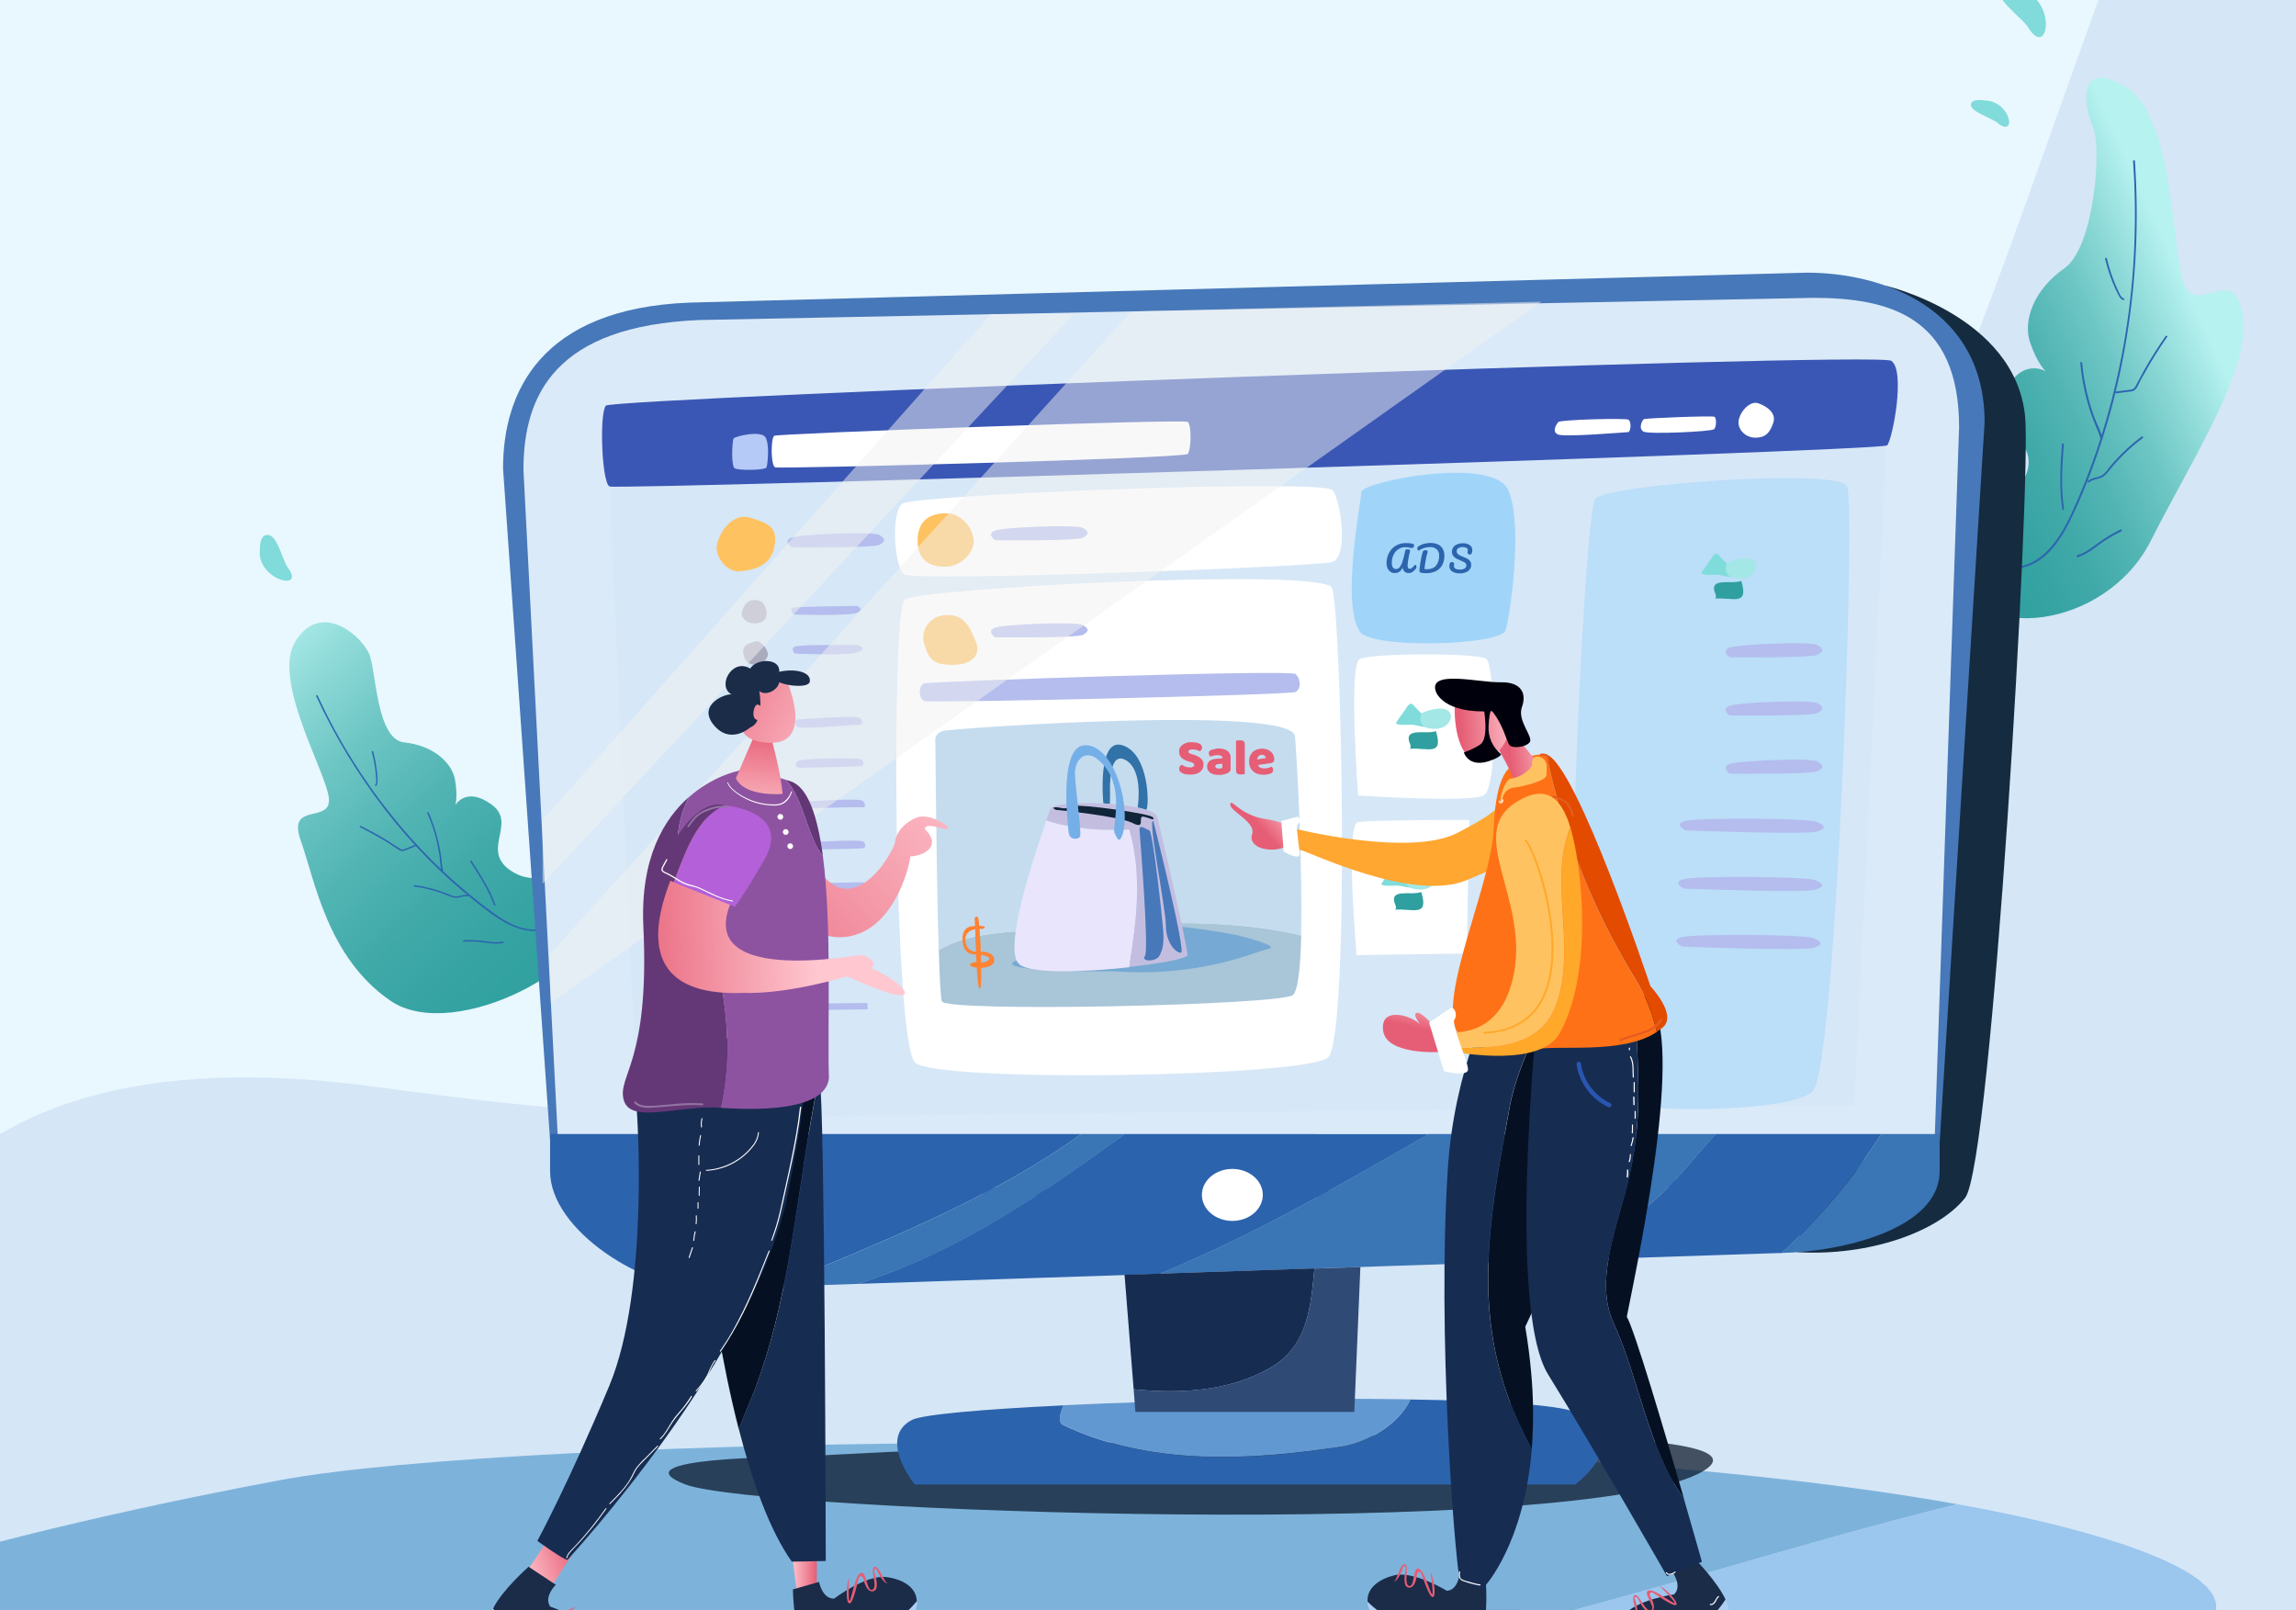<?xml version="1.0" encoding="utf-8"?>
<!-- Generator: Adobe Illustrator 21.1.0, SVG Export Plug-In . SVG Version: 6.00 Build 0)  -->
<svg version="1.1" id="Слой_1" xmlns="http://www.w3.org/2000/svg" xmlns:xlink="http://www.w3.org/1999/xlink" x="0px" y="0px"
	 viewBox="0 0 1440 1010" style="enable-background:new 0 0 1440 1010;" xml:space="preserve">
<style type="text/css">
	.st0{fill:#E9F7FF;}
	.st1{fill:#D5E6F6;}
	.st2{fill:#7DB3DB;}
	.st3{fill:#9BC6EE;}
	.st4{fill:url(#SVGID_1_);}
	.st5{clip-path:url(#SVGID_3_);}
	.st6{fill:#2D65AF;}
	.st7{fill:#80DBDA;}
	.st8{fill:url(#SVGID_4_);}
	.st9{clip-path:url(#SVGID_6_);}
	.st10{fill:#152B3F;}
	.st11{opacity:0.7;fill:#051123;enable-background:new    ;}
	.st12{fill:#4778B9;}
	.st13{fill:#DBEAF8;}
	.st14{fill:#D6E7F7;}
	.st15{fill:#3B57B5;}
	.st16{fill:#FFC261;}
	.st17{fill:#AAACBE;}
	.st18{fill:#B4BDED;}
	.st19{fill:#FFFFFF;}
	.st20{fill:#B5CAF6;}
	.st21{fill:#BBDEF9;}
	.st22{fill:#A0D5F9;}
	.st23{fill:#2C64AD;}
	.st24{fill:#80DCDB;}
	.st25{fill:#A3E7E6;}
	.st26{fill:#2FA09F;}
	.st27{fill:#2C63AD;}
	.st28{fill:#3A75B5;}
	.st29{fill:#6298D1;}
	.st30{fill:#172C51;}
	.st31{fill:#2F4B75;}
	.st32{fill:#C5DCEF;}
	.st33{fill:#A9C5D8;}
	.st34{fill:#E65E75;}
	.st35{opacity:0.5;fill:#F2F2F2;enable-background:new    ;}
	.st36{fill:#76A9D3;}
	.st37{fill:#3172A8;}
	.st38{fill:#E9E5FC;}
	.st39{fill:#C3BEE0;}
	.st40{fill:#102538;}
	.st41{fill:#75AFE8;}
	.st42{fill:#FF8333;}
	.st43{fill:url(#SVGID_7_);}
	.st44{opacity:0.9;}
	.st45{fill:#3D5F93;}
	.st46{fill:#1B2C49;}
	.st47{fill:#AECFF1;}
	.st48{fill:#051123;}
	.st49{opacity:0.15;}
	.st50{fill:#FFA730;}
	.st51{fill:#FF7116;}
	.st52{fill:#E24B00;}
	.st53{fill:url(#SVGID_8_);}
	.st54{fill:url(#SVGID_9_);}
	.st55{fill:#00000C;}
	.st56{fill:url(#SVGID_10_);}
	.st57{fill:#FFA829;}
	.st58{fill:url(#SVGID_11_);}
	.st59{fill:#FCFCFC;}
	.st60{fill:#E55C20;}
	.st61{fill:#2956B2;}
	.st62{fill:url(#SVGID_12_);}
	.st63{fill:url(#SVGID_13_);}
	.st64{fill:#633675;}
	.st65{fill:#8D53A1;}
	.st66{fill:#643877;}
	.st67{fill:url(#SVGID_14_);}
	.st68{fill:url(#SVGID_15_);}
	.st69{fill:#9374A3;}
	.st70{fill:url(#SVGID_16_);}
	.st71{fill:#B460D8;}
</style>
<g id="Layer_1">
	<rect x="-876.6" y="-335.9" class="st0" width="2340" height="1560"/>
	<path class="st1" d="M-46,1224.2c0,0-251.6-615.9,282.7-542.4s543.1-62.9,578-159.2s103-154.8,258.4-98.4s263.6-694.2,390.3-649
		v1449L-46,1224.2z"/>
	<path class="st2" d="M32.6,1056.2c220.3,6.7,440.7,5.4,661,1.3c36.3,0,69.9-8.1,106.1-16.1c8.1-1.3,17.5,1.3,25.5-1.3
		c33.6-9.4,65.8-6.7,100.8-14.8c104.3-24.8,200.6-57,301.7-81.9C920.1,888.2,321,901.2,176.1,928.2c-62.6,11.6-184.6,37-265.5,65
		c0.3,2.3,1.1,4.6,2.4,6.6C-61.5,1040.1-11.8,1054.9,32.6,1056.2z"/>
	<path class="st3" d="M1327.4,967.2c-27.8-9-61.5-17-99.6-23.8c-101.2,24.9-197.4,57-301.8,81.9c-34.9,8.1-67.2,5.4-100.8,14.8
		c-8.1,2.7-17.5,0-25.5,1.3c-36.3,8.1-69.9,16.1-106.1,16.1c-220.3,4-440.7,5.4-661-1.3c-44.3-1.3-94-16.1-119.6-56.4
		c-1.3-2-2.1-4.3-2.4-6.6c-129.5,44.8-154.2,96.3,336.6,109C1042.2,1122.8,1579,1049.2,1327.4,967.2z"/>
	
		<linearGradient id="SVGID_1_" gradientUnits="userSpaceOnUse" x1="2093.829" y1="-799.288" x2="1804.959" y2="-827.738" gradientTransform="matrix(0.86 -0.5 0.5 0.86 51.71 1883.59)">
		<stop  offset="0" style="stop-color:#B6F2F0"/>
		<stop  offset="4.000000e-02" style="stop-color:#B6F2F0"/>
		<stop  offset="0.3" style="stop-color:#B6F2F0"/>
		<stop  offset="0.41" style="stop-color:#90DBD9"/>
		<stop  offset="0.52" style="stop-color:#6DC6C4"/>
		<stop  offset="0.64" style="stop-color:#52B5B4"/>
		<stop  offset="0.76" style="stop-color:#3FA9A8"/>
		<stop  offset="0.88" style="stop-color:#33A2A1"/>
		<stop  offset="1" style="stop-color:#2FA09F"/>
	</linearGradient>
	<path class="st4" d="M1406.5,197.6c-5.4-33.7-28.8,1.4-36.8-19.7s-5.7-105.3-36.9-123.6s-25.3,13.6-20,25.7s1,75-18.1,88.3
		s-26.2,32.9-21.4,46.7s9.8,17.9,9.8,17.9s-15.5-9.6-26.3,14.2s27.8,27.6,11.4,55.8s-54.1,9.2-42.2,55.4s94.6,36.6,122.8-18.9
		S1411.9,231.2,1406.5,197.6z"/>
	<g>
		<defs>
			<path id="SVGID_2_" d="M1406.5,197.6c-5.4-33.7-28.8,1.4-36.8-19.7s-5.7-105.3-36.9-123.6s-25.3,13.6-20,25.7s1,75-18.1,88.3
				s-26.2,32.9-21.4,46.7s9.8,17.9,9.8,17.9s-15.5-9.6-26.3,14.2s27.8,27.6,11.4,55.8s-54.1,9.2-42.2,55.4s94.6,36.6,122.8-18.9
				S1411.9,231.2,1406.5,197.6z"/>
		</defs>
		<clipPath id="SVGID_3_">
			<use xlink:href="#SVGID_2_"  style="overflow:visible;"/>
		</clipPath>
		<g class="st5">
			<path class="st6" d="M1267.2,356.3c17-3.1,26.8-20.1,33.4-34.5c7.5-16.2,13.8-33,19.1-50.1c5.4-17.4,9.7-35.1,12.9-53
				c6.6-36.5,8.8-73.6,6.8-110.6c-0.1-2.4-0.3-4.7-0.4-7.1c0-0.7-1.2-0.8-1.2,0c1.3,18.4,1.5,36.8,0.7,55.2
				c-0.8,18.3-2.7,36.6-5.7,54.7c-2.9,17.8-6.9,35.3-11.9,52.6c-4.9,17-10.9,33.7-17.9,50c-3.5,8.1-7.2,16.3-12.2,23.7
				c-4.7,6.9-10.7,13.2-18.5,16.4c-1.8,0.7-3.6,1.2-5.5,1.6C1266.1,355.4,1266.4,356.5,1267.2,356.3L1267.2,356.3z"/>
			<path class="st6" d="M1358.2,210.8c-4.7,6.8-9.1,13.7-13.2,20.9c-2,3.5-3.7,7.1-5.7,10.6c-0.5,1-1.4,1.8-2.5,2
				c-1,0.2-2,0.3-3,0.4l-6.6,0.8c-0.7,0.1-0.7,1.3,0,1.2l6.8-0.9c1.7-0.2,3.7-0.1,5.1-1.4s2-3.1,2.8-4.7c1-2,2.1-3.9,3.2-5.8
				c4.3-7.7,9-15.3,14.1-22.6C1359.7,210.8,1358.7,210.2,1358.2,210.8L1358.2,210.8z"/>
			<path class="st6" d="M1318.3,274c-0.7-3.8-2.8-7.3-4.2-10.9c-1.5-3.7-2.7-7.6-3.8-11.4c-2.2-7.9-3.7-15.9-4.4-24.1
				c-0.1-0.7-1.2-0.8-1.2,0c0.7,8.1,2.2,16.1,4.3,24c1.1,3.9,2.3,7.7,3.8,11.5c0.7,1.8,1.4,3.5,2.1,5.3c1,1.9,1.7,3.9,2.2,6
				C1317.3,275,1318.4,274.7,1318.3,274L1318.3,274z"/>
			<path class="st6" d="M1343.3,273.7c-6.2,4.6-11.9,9.8-17.1,15.6c-1.3,1.5-2.6,2.9-3.8,4.5c-1.1,1.6-2.4,3-4,4.2
				c-2.8,1.8-6.4,1.4-9,3.7c-0.6,0.5,0.3,1.3,0.8,0.8c2.6-2.2,6.3-1.8,9.1-3.7c1.4-1.1,2.6-2.4,3.6-3.8c1.2-1.5,2.5-3,3.8-4.5
				c5.2-5.8,10.9-11.1,17.1-15.7C1344.5,274.3,1343.9,273.3,1343.3,273.7L1343.3,273.7z"/>
			<path class="st6" d="M1294.5,319.1c-2-13.4-1.1-27-0.1-40.5c0.1-0.7-1.1-0.7-1.2,0c-1,13.6-1.8,27.3,0.2,40.8
				C1293.4,320.2,1294.6,319.9,1294.5,319.1z"/>
			<path class="st6" d="M1329.9,332.1c-4.9,2.4-9.6,5.2-13.9,8.4c-4.1,3-8.3,6.3-13.3,7.8c-0.3,0.1-0.4,0.5-0.3,0.8
				c0.1,0.2,0.4,0.4,0.6,0.4c5-1.5,9.1-4.6,13.2-7.7c4.5-3.3,9.3-6.2,14.3-8.6C1331.2,332.8,1330.6,331.8,1329.9,332.1z"/>
			<path class="st6" d="M1331.9,187.1c-1.9-0.6-2.8-3.5-3.6-5.1c-1-2.2-2-4.4-2.8-6.6c-1.7-4.3-3-8.8-4.1-13.3
				c-0.2-0.7-1.3-0.4-1.1,0.3c1.2,5.1,2.8,10.1,4.8,15c0.9,2.2,1.9,4.4,3,6.6c0.8,1.6,1.7,3.6,3.6,4.2c0.3,0.1,0.6-0.2,0.7-0.5
				C1332.3,187.5,1332.2,187.3,1331.9,187.1L1331.9,187.1z"/>
		</g>
	</g>
	<path class="st7" d="M1272.1,17.3c-3.3-5.7-20.6-17.4-17.9-23.8c2-4.9,9.4-2.1,13.5-0.2C1290.7,1.4,1284.4,37.3,1272.1,17.3z"/>
	<path class="st7" d="M1252.7,77c-3.3-2.9-17.1-7-16.6-11.4c0.3-3.4,5.8-3,8.8-2.6C1261.7,63.7,1264.9,87,1252.7,77z"/>
	
		<linearGradient id="SVGID_4_" gradientUnits="userSpaceOnUse" x1="127.373" y1="10.364" x2="369.443" y2="280.104" gradientTransform="matrix(1 -3.000000e-02 3.000000e-02 1 -22.95 372.57)">
		<stop  offset="0" style="stop-color:#B6F2F0"/>
		<stop  offset="2.000000e-02" style="stop-color:#B6F2F0"/>
		<stop  offset="0.13" style="stop-color:#B6F2F0"/>
		<stop  offset="0.26" style="stop-color:#90DBD9"/>
		<stop  offset="0.4" style="stop-color:#6DC6C4"/>
		<stop  offset="0.55" style="stop-color:#52B5B4"/>
		<stop  offset="0.7" style="stop-color:#3FA9A8"/>
		<stop  offset="0.85" style="stop-color:#33A2A1"/>
		<stop  offset="1" style="stop-color:#2FA09F"/>
	</linearGradient>
	<path class="st8" d="M188.6,527.1c-8.9-24.9,20-9.8,17.6-27.1s-35.5-73.5-21.1-97.5s38.4-7.6,46.1,6.8c4.8,9,4.3,54.4,22.3,56.3
		s30,12.5,31.9,23.6s0.1,15.8,0.1,15.8s6.9-12.3,23.1-0.2s-8.5,29.1,13.1,42.1s40.1-14,49.3,21.8s-86.2,86.2-126,59
		S197.5,552,188.6,527.1z"/>
	<g>
		<defs>
			<path id="SVGID_5_" d="M188.6,527.1c-8.9-24.9,20-9.8,17.6-27.1s-35.5-73.5-21.1-97.5s49.8-5,53.9,4.4
				c5.2,11.9-3.5,56.8,14.5,58.6s30,12.5,31.9,23.6s0.1,15.8,0.1,15.8s6.9-12.3,23.1-0.2c16.2,12.1-8.5,29.1,13.1,42.1
				s40.1-14,49.3,21.8s-86.2,86.2-126,59S197.5,552,188.6,527.1z"/>
		</defs>
		<clipPath id="SVGID_6_">
			<use xlink:href="#SVGID_5_"  style="overflow:visible;"/>
		</clipPath>
		<g class="st9">
			<path class="st6" d="M342.1,581.8c-14.9,4.9-29.5-6.6-40.5-15.1c-10.4-8.1-20.4-16.9-29.8-26.2c-19.3-19.2-36.3-40.6-50.7-63.7
				c-8.2-13.1-15.5-26.7-22-40.7c-0.2-0.5-1-0.1-0.8,0.5c11.7,25.3,26.2,49.2,43.3,71.3c16.7,21.6,35.9,41.1,57.3,58.1
				c6.4,5,12.8,10.1,20.1,13.7c7.1,3.5,15.4,5.6,23.2,3.1c0.2-0.1,0.3-0.4,0.2-0.6C342.5,581.9,342.3,581.8,342.1,581.8L342.1,581.8
				z"/>
			<path class="st6" d="M225.8,518.8c6.1,3,12,6.3,17.8,9.9c1.4,0.9,2.8,1.8,4.2,2.7c1.1,0.9,2.4,1.7,3.7,2.2
				c1.4,0.4,2.7-0.3,3.9-0.8l5.1-2c0.5-0.2,0.3-1.1-0.2-0.9l-4.6,1.8c-0.7,0.3-1.5,0.6-2.2,0.9c-0.9,0.3-1.9,0.2-2.7-0.4
				c-2.7-1.6-5.3-3.5-8-5.1c-5.4-3.3-10.9-6.3-16.6-9.1C225.7,517.8,225.2,518.6,225.8,518.8L225.8,518.8z"/>
			<path class="st6" d="M277.9,545.8c-0.9-2.9-0.8-6.1-1.3-9.1s-1-6.3-1.8-9.4c-1.5-6.1-3.5-12.1-6-17.8c-0.2-0.5-1-0.1-0.8,0.5
				c2.6,5.8,4.6,11.8,6,18c0.7,3,1.2,6,1.7,9.1c0.4,3,0.3,6.1,1.2,9c0.1,0.2,0.4,0.3,0.6,0.2C277.8,546.2,277.9,546,277.9,545.8
				L277.9,545.8z"/>
			<path class="st6" d="M259.8,556c5.9,0.8,11.7,2.2,17.4,4.2c2.6,0.9,5.2,2.4,7.9,2.8s5.3-1.3,8-0.8c0.6,0.1,0.8-0.8,0.2-0.9
				c-2.6-0.5-4.9,1-7.5,0.9c-1.5-0.2-2.9-0.6-4.2-1.3c-1.4-0.6-2.8-1.1-4.3-1.6c-5.6-2-11.5-3.4-17.4-4.2
				C259.4,555.1,259.2,555.9,259.8,556L259.8,556z"/>
			<path class="st6" d="M310.8,567.5c-3.7-9.9-9.4-18.9-15.1-27.7c-0.3-0.5-1.1,0-0.8,0.5c5.7,8.8,11.4,17.7,15,27.5
				C310.1,568.2,311,568,310.8,567.5L310.8,567.5z"/>
			<path class="st6" d="M290.8,590.6c4.2-0.2,8.5-0.1,12.7,0.5c4,0.5,8,1.2,12,0.3c0.6-0.1,0.3-1-0.2-0.9c-4.1,0.9-8.2,0.1-12.3-0.4
				c-4-0.5-8.1-0.7-12.2-0.4C290.2,589.8,290.2,590.7,290.8,590.6L290.8,590.6z"/>
			<path class="st6" d="M235.9,492.9c1-1,0.9-2.4,0.9-3.7c-0.1-2.1-0.2-4.1-0.5-6.2c-0.5-4-1.2-7.9-2.3-11.8
				c-0.1-0.2-0.4-0.3-0.6-0.2c-0.2,0.1-0.3,0.3-0.3,0.5c1,3.5,1.7,7,2.2,10.6c0.2,1.8,0.4,3.5,0.5,5.3c0.1,1.4,0.6,3.8-0.5,4.9
				C234.9,492.6,235.5,493.2,235.9,492.9z"/>
		</g>
	</g>
	<path class="st7" d="M180.6,356.1c-3.4-4.3-6.4-20.3-12.5-20.6c-4.7-0.3-5.1,5.8-5.1,9.3C160.9,363.6,192,371.4,180.6,356.1z"/>
	<path class="st10" d="M1183,179.3c0,0,80.9,18.9,87.1,81.9c4,40.4-20.9,468.8-37.6,490s-60,36.8-105.3,34.1
		C1134.9,742.4,1183,179.3,1183,179.3z"/>
	<path class="st11" d="M497.5,913.7c0,0-112.1,0.2-67.6,17.3s566.6,35.9,638.8-8.7S497.5,913.7,497.5,913.7z"/>
	<path class="st12" d="M1133.2,171L432,189.8c-92.7,3.8-116.5,55.9-116.5,104L345,715.2c0,48,871.6,48,871.6,0l28.1-450.3
		C1244.7,193.5,1181.3,171,1133.2,171z"/>
	<path class="st13" d="M1137.1,186.8l-698.2,13.9c-90.7,3.7-110.6,47-110.6,94l21.5,417.6c0,47,863.7,46,863.7-1.1l15.2-443.3
		C1228.7,198,1184.2,186.8,1137.1,186.8z"/>
	<g id="Artwork_35">
		<polygon class="st14" points="1163,693.2 399.8,701.2 382.3,305.1 1183,279.4 		"/>
		<path class="st15" d="M1186.2,226.3c-9-6.2-802,23.3-806.2,28.1s-2.6,48.5,2.3,50.7s797.9-21.9,801.3-25.8
			S1195.2,232.5,1186.2,226.3z"/>
		<path class="st16" d="M485.6,343.3c-2.4,12.1-13.8,14.3-21.6,15s-14.4-7.9-14.5-14.6s8.6-22.9,21.2-19
			C483,328.5,488,331.1,485.6,343.3z"/>
		<path class="st17" d="M480.7,383.4c0.9,5.4-3.2,7.5-7.5,7.6s-8.8-3.4-7.9-7.1s3.2-7.5,7.4-7.6S479.8,378,480.7,383.4z"/>
		<path class="st17" d="M481.5,409.4c0.8,3.2-3.2,7.4-7.4,7.5s-6.9-1.8-7.9-7.1s4.2-6.5,7.4-7.5S480.7,406.2,481.5,409.4z"/>
		<path class="st17" d="M483.1,456.9c0,4.1-3.2,7.4-7.3,7.4c0,0,0,0,0,0h-0.1c-4.1,0.2-7.6-2.9-7.9-7c0-4.1,3.2-7.4,7.3-7.4
			c0,0,0,0,0,0h0.1C479.3,449.7,482.8,452.8,483.1,456.9z"/>
		<path class="st17" d="M483.9,482c0,4-3.2,7.3-7.2,7.4c0,0,0,0,0,0h-0.1c-4.1,0.2-7.6-2.9-7.9-7c0-4,3.2-7.3,7.2-7.3c0,0,0,0,0,0
			h0.1C480.2,474.8,483.7,477.9,483.9,482z"/>
		<path class="st17" d="M484.8,507c0,4-3.2,7.3-7.2,7.3c0,0,0,0,0,0h-0.1c-4.1,0.2-7.6-2.9-7.8-7c0-4,3.2-7.3,7.2-7.3c0,0,0,0,0,0
			h0.1C481,499.8,484.5,502.9,484.8,507z"/>
		<path class="st17" d="M485.6,531.8c0,4-3.2,7.2-7.2,7.3c0,0,0,0,0,0h-0.1c-4.1,0.2-7.5-2.9-7.8-7c0-4,3.2-7.2,7.2-7.3c0,0,0,0,0,0
			h0.1C481.9,524.6,485.3,527.8,485.6,531.8z"/>
		<path class="st17" d="M486.4,556.5c0,4-3.2,7.2-7.2,7.2c0,0,0,0,0,0h-0.1c-4,0.2-7.5-2.9-7.8-6.9c0-4,3.2-7.2,7.1-7.2c0,0,0,0,0,0
			h0.2C482.7,549.4,486.1,552.5,486.4,556.5z"/>
		<path class="st17" d="M487.2,581.1c0,3.9-3.2,7.1-7.1,7.2h0h-0.1c-4,0.2-7.5-2.9-7.8-6.9c0-3.9,3.2-7.1,7.1-7.2c0,0,0,0,0,0h0.2
			C483.5,574,486.9,577.1,487.2,581.1z"/>
		<path class="st17" d="M488,605.5c0,3.9-3.2,7.1-7.1,7.1h-0.2c-4,0.2-7.4-2.9-7.7-6.9c0-3.9,3.2-7.1,7.1-7.1h0.2
			C484.3,598.4,487.7,601.5,488,605.5z"/>
		<path class="st17" d="M488.8,629.8c0,3.9-3.1,7-7,7h-0.2c-4,0.2-7.4-2.8-7.7-6.8c0-3.9,3.1-7,7-7h0.2
			C485.1,622.7,488.5,625.8,488.8,629.8z"/>
		<polygon class="st18" points="544,629 505.4,629.5 505.5,633.6 544.2,633 		"/>
		<polygon class="st18" points="543.4,603.9 504.6,604.5 504.7,608.6 543.5,608 		"/>
		<polygon class="st18" points="542.7,578.7 503.8,579.3 503.9,583.5 542.8,582.8 		"/>
		<polygon class="st18" points="542,553.3 503,554 503.1,558.2 542.2,557.5 		"/>
		<path class="st18" d="M541.4,527.8c-1.9-1.7-39.2,0.8-39.2,0.8l0.1,4.2c0,0,37.4-0.3,39.1-0.8S543.3,529.5,541.4,527.8z"/>
		<path class="st18" d="M540.7,502.1c-2.4-1.7-39.3,0.8-39.3,0.8l0.1,4.2c0,0,37-1.2,39.3-0.8S543.1,503.8,540.7,502.1z"/>
		<path class="st18" d="M540,476.3c-2.4-1.3-37-0.6-39.4,0.9s-1.7,3.9,0.1,4.2s37.9-0.8,39.4-0.9S542.4,477.6,540,476.3z"/>
		<path class="st19" d="M835.5,352.5c-10.3,2.9-262.6,12.6-268.6,7.7s-8.3-38.6-1-44.3s264.7-15.9,270-8.4S845.7,349.6,835.5,352.5z
			"/>
		<path class="st18" d="M539.3,450.3c-1.9-1.9-39.5,1-39.5,1s-2.1,1.8,0.1,4.3s41.5-2,39.5-0.9C540.8,453.9,541.2,452.1,539.3,450.3
			z"/>
		<path class="st18" d="M538.1,404.6c0,0-36.9-0.6-39.7,1s0.1,4.3,0.1,4.3s33.5,1.5,39.7-1S538.1,404.6,538.1,404.6z"/>
		<path class="st18" d="M537.5,380c0,0-36.8,0.4-39.9,1.1s0.1,4.3,0.1,4.3s34.7,1.1,39.8-1.1S537.5,380,537.5,380z"/>
		<path class="st18" d="M551.5,335.5c-3.8-2.3-49.8-0.5-55.2,1.7s0.2,6,0.2,6s51.3,0.6,55.2-1.6S555.3,337.7,551.5,335.5z"/>
		<path class="st18" d="M679.1,331.1c-3.8-2.3-49.8-0.5-55.2,1.7s0.2,6,0.2,6s51.3,0.6,55.2-1.6S683,333.3,679.1,331.1z"/>
		<path class="st19" d="M832.9,663.2c-13.9,12.3-245.6,15.9-259,3.2s-15-283.1-6.7-290.3s261.9-20.3,268.1-7.5
			S846.8,650.9,832.9,663.2z"/>
		<path class="st18" d="M812.4,434c-3.9,1.9-228.7,7-232.5,5.7s-4.2-9.8-0.2-11.1s229.5-8.8,232.8-5.9S816.3,432.1,812.4,434z"/>
		<path class="st19" d="M744.9,284.7c-2.3,2.8-255.8,9.5-258.7,8.4s-2.8-18.4-0.6-19.8s256.8-10.7,259.3-8.7
			S747.2,281.9,744.9,284.7z"/>
		<path class="st20" d="M480.8,293c-0.5,2-17.6,2.2-20,0.7s-1.6-17.3-0.7-18.7s17.3-5.3,20-0.7S481.4,291,480.8,293z"/>
		<path class="st19" d="M1075,269.2c-1.6,1.5-40.8,3.3-44.2,1.5s-1-7.1,0.2-7.8s43-2.3,44.3-1.5S1076.6,267.8,1075,269.2z"/>
		<path class="st19" d="M1021.1,271c-1.8,0.1-40,3.3-44,1.5s-1-6.3,0.2-7.8s42-2.6,44-1.5S1022.9,270.9,1021.1,271z"/>
		<path class="st19" d="M1112.2,265c-2,6-4.5,9.3-10.8,9.5s-11.6-4.8-11-10.4s7-13,12.3-11.2S1114.2,259,1112.2,265z"/>
		<path class="st21" d="M1158.5,305c-5.4-11.7-149.8-1.1-157.8,7.6s-22,356.4-11.5,371.5s133.3,15.4,147.8,0.2
			S1164,316.7,1158.5,305z"/>
		<path class="st16" d="M610.6,338.1c1.1,7.9-7.6,17-17.2,17.3s-17.9-3.4-17.9-16.2s7.5-17,17.2-17.3S609.5,330.1,610.6,338.1z"/>
		<path class="st16" d="M611.8,401.7c3.6,8.3-1,15.3-14.5,15.3s-15.1-5.1-17.7-13.2s3.3-18,14.4-18.1S608.2,393.4,611.8,401.7z"/>
		<path class="st18" d="M679.1,392c-3.8-2.3-49.8-0.5-55.2,1.7s0.2,6,0.2,6s51.3,0.6,55.2-1.6S683,394.3,679.1,392z"/>
		<path class="st18" d="M1139.8,404.5c-3.8-2.3-49.8-0.5-55.2,1.7s0.2,6,0.2,6s51.3,0.6,55.2-1.6S1143.7,406.8,1139.8,404.5z"/>
		<path class="st18" d="M1139.8,441c-3.8-2.3-49.8-0.5-55.2,1.7s0.2,6,0.2,6s51.3,0.6,55.2-1.6S1143.7,443.3,1139.8,441z"/>
		<path class="st18" d="M1139.8,477.5c-3.8-2.3-49.8-0.5-55.2,1.7s0.2,6,0.2,6s51.3,0.6,55.2-1.6S1143.7,479.8,1139.8,477.5z"/>
		<path class="st18" d="M1139.5,515.5c-5.7-2.5-74.3-2.7-82.4-0.7s0.1,6,0.1,6s76.5,2.8,82.4,0.7S1145.2,517.9,1139.5,515.5z"/>
		<path class="st18" d="M1138.5,552c-5.7-2.4-74.3-2.7-82.4-0.7s0.1,6,0.1,6s76.5,2.8,82.4,0.7S1144.1,554.4,1138.5,552z"/>
		<path class="st18" d="M1137.4,588.4c-5.7-2.5-74.3-2.7-82.4-0.7s0.1,6,0.1,6s76.5,2.8,82.4,0.7S1143.1,590.9,1137.4,588.4z"/>
		<path class="st22" d="M944.3,395.3c-2.8,9.5-84,11.9-91.4,0.9c-11.9-17.5,0.6-81.1,0.9-87.6s82.5-22.9,92.1-1.3
			S947.1,385.8,944.3,395.3z"/>
		<path class="st19" d="M930.5,498.9c-9.3,4.7-78.7,0-78.7,0s-6.2-81.5,0.9-85.5s73.8-3.9,79.4-0.3S939.9,494.2,930.5,498.9z"/>
		<path class="st23" d="M872.2,358.7c-0.8-0.5-1.5-1.3-1.9-2.2c-0.5-1-0.7-2.2-0.7-3.4c0-2.2,0.5-4.3,1.5-6.2
			c0.9-1.9,2.4-3.5,4.2-4.6c2-1.2,4.3-1.8,6.7-1.7c0.7,0,1.5,0.1,2.2,0.1c0.7,0.1,1.4,0.2,2.1,0.5c0.4,0.1,0.7,0.5,0.6,0.9
			c0,0.4-0.2,0.8-0.4,1.1c-0.2,0.3-0.6,0.5-1,0.5c-0.1,0-0.2,0-0.3,0c-0.8-0.2-1.4-0.3-2-0.4c-0.6-0.1-1.1-0.1-1.7-0.1
			c-1.7-0.1-3.3,0.4-4.7,1.4c-1.3,0.9-2.3,2.1-2.9,3.6c-0.7,1.5-1,3.1-1,4.8c-0.1,1,0.2,2,0.7,2.9c0.4,0.6,1.2,1,1.9,1
			c0.9,0,1.8-0.4,2.3-1.1c0.8-1.1,1.5-2.3,1.8-3.6c0.7-2.2,1.2-4.4,1.7-6.7c0-0.3,0.2-0.6,0.5-0.8c0.3-0.2,0.7-0.2,1-0.2
			c1,0,1.6,0.3,1.6,1c0,0.1,0,0.3-0.1,0.4c-0.4,1.4-0.7,3-1,4.7c-0.3,1.3-0.4,2.6-0.5,3.9c0,0.6,0.1,1.2,0.3,1.7
			c0.2,0.4,0.6,0.6,1.1,0.5c0.5,0,1-0.2,1.3-0.5c0.6-0.5,1.1-1,1.6-1.6c0.1-0.2,0.4-0.3,0.6-0.3c0.2,0,0.4,0.1,0.5,0.3
			c0.1,0.2,0.2,0.5,0.2,0.7c0,0.5-0.1,1-0.4,1.4c-0.6,0.8-1.3,1.4-2.1,2c-0.8,0.5-1.6,0.7-2.5,0.7c-0.9,0-1.8-0.3-2.5-0.9
			c-0.7-0.7-1.1-1.6-1.2-2.5c-1.1,2.3-2.7,3.4-4.8,3.4C873.9,359.5,873,359.2,872.2,358.7z"/>
		<path class="st23" d="M891.7,359.3c-0.4,0-0.9-0.2-1.2-0.5c-0.2-0.3-0.3-0.7-0.3-1.1c0.2-1.8,0.4-3.6,0.7-5.4
			c0.4-2.1,0.8-4.2,1.4-6.2c0.1-0.3,0.3-0.6,0.6-0.8c0.4-0.2,0.8-0.2,1.2-0.2c0.9,0,1.3,0.3,1.3,0.8c0,0.2-0.1,0.5-0.1,0.7
			c-0.5,1.5-0.9,3.1-1.1,4.7c-0.4,1.9-0.6,3.7-0.8,5.6c0.4,0,0.9,0.1,1.5,0.1c2.6,0,4.5-0.8,5.8-2.3c1.3-1.8,2-4,1.9-6.2
			c0.1-1.5-0.5-2.9-1.5-4c-1.2-1-2.7-1.5-4.2-1.4c-1.2,0-2.4,0.2-3.5,0.5c-1.1,0.3-2.1,0.8-3.1,1.4c-0.2,0.1-0.4,0.2-0.6,0.2
			c-0.2,0-0.5-0.1-0.6-0.3c-0.2-0.2-0.2-0.5-0.2-0.8c0-0.3,0.1-0.6,0.2-0.9c0.1-0.3,0.3-0.5,0.6-0.6c1.1-0.7,2.3-1.3,3.6-1.6
			c1.3-0.3,2.6-0.5,3.9-0.5c1.6,0,3.2,0.3,4.6,0.9c1.3,0.6,2.3,1.5,3,2.7c0.7,1.3,1.1,2.8,1.1,4.4c0,2-0.4,4-1.3,5.8
			c-0.9,1.6-2.2,3-3.8,3.8c-1.9,0.9-3.9,1.4-6,1.4C893.6,359.5,892.6,359.4,891.7,359.3z"/>
		<path class="st23" d="M910.8,358.4c-1.2-0.7-1.8-2-1.8-3.4c0-0.6,0.1-1.3,0.4-1.9c0.3-0.4,0.7-0.7,1.2-0.6c0.4,0,0.7,0.1,1,0.3
			c0.2,0.2,0.4,0.5,0.4,0.8c0,0.3,0,0.5-0.1,0.8c0,0.1,0,0.2,0,0.3c0,0.2,0,0.3,0,0.5c0,0.6,0.4,1.2,1,1.5c0.9,0.4,1.8,0.5,2.8,0.5
			c1,0.1,2-0.2,2.9-0.7c0.7-0.4,1.1-1.1,1.1-1.9c0-0.5-0.2-0.9-0.5-1.3c-0.3-0.4-0.7-0.7-1.2-0.9c-0.5-0.2-1.2-0.5-2-0.9
			c-0.9-0.4-1.9-0.8-2.8-1.3c-0.7-0.4-1.3-0.9-1.8-1.6c-0.5-0.7-0.8-1.6-0.8-2.5c0-1,0.3-2,0.8-2.8c0.6-0.9,1.5-1.5,2.4-1.9
			c1.2-0.5,2.5-0.7,3.8-0.7c1,0,2,0.1,2.9,0.5c0.8,0.3,1.6,0.8,2.1,1.4c0.5,0.7,0.8,1.5,0.8,2.4c0,0.7-0.1,1.4-0.4,2.1
			c-0.2,0.4-0.7,0.7-1.2,0.7c-0.4,0-0.7-0.1-1-0.4c-0.2-0.2-0.4-0.5-0.4-0.8c0-0.3,0-0.5,0.1-0.8c0-0.3,0-0.6,0.1-0.8
			c0-0.6-0.3-1.2-0.9-1.4c-0.7-0.3-1.5-0.5-2.2-0.5c-1-0.1-2,0.2-2.9,0.7c-0.7,0.4-1.1,1.2-1,2c0,0.5,0.2,1,0.5,1.4
			c0.4,0.4,0.8,0.8,1.3,1c0.5,0.3,1.2,0.6,2.2,1c0.9,0.4,1.8,0.8,2.7,1.2c0.7,0.4,1.3,0.9,1.7,1.5c0.5,0.7,0.7,1.5,0.7,2.3
			c0.1,1.6-0.7,3.1-2,4c-1.6,1-3.4,1.5-5.3,1.4C913.9,359.7,912.3,359.3,910.8,358.4z"/>
		<path class="st19" d="M919.9,598l-69.1,1c0,0-7.2-82,0.9-83.4s69.8-1.4,69.8-1.4L919.9,598z"/>
		<path class="st24" d="M1073.8,349.5c0.3-0.6,0.8-1.2,1.3-1.7c0.5-0.5,1.3-0.6,2-0.4c0.4,0.2,0.7,0.5,0.9,0.8
			c3.5,4,10.8,10.2,9.7,12.6s-7.2-0.2-10.8-0.4c-2.1-0.1-8.6,0.7-9.9-0.9C1068.9,356.1,1071.7,352.9,1073.8,349.5z"/>
		<path class="st25" d="M1082.9,353.1c24.3-10.1,21.9,9.5,9.1,9.7S1082.9,354.6,1082.9,353.1z"/>
		<path class="st26" d="M1076,372.8c0.3,0.9,0.4,2-0.3,2.6c11.5-0.8,21.2,4.9,16.4-11.1C1086.3,366.9,1070.9,361.3,1076,372.8z"/>
		<path class="st24" d="M882.3,443.6c0.3-0.6,0.8-1.2,1.3-1.7c0.6-0.5,1.3-0.6,2-0.4c0.4,0.2,0.7,0.5,0.9,0.8
			c3.5,4,10.8,10.2,9.7,12.6s-7.2-0.2-10.8-0.4c-2.1-0.1-8.6,0.7-9.9-0.9C877.3,450.1,880.2,447,882.3,443.6z"/>
		<path class="st25" d="M891.4,447.3c24.3-10.1,21.9,9.5,9.1,9.8S891.4,448.8,891.4,447.3z"/>
		<path class="st26" d="M884.5,467c0.3,0.9,0.4,2-0.3,2.6c11.5-0.8,21.2,4.9,16.4-11.1C894.7,461,879.4,455.4,884.5,467z"/>
		<path class="st24" d="M873.1,544.5c0.3-0.6,0.8-1.2,1.3-1.7c0.5-0.5,1.3-0.6,2-0.4c0.4,0.2,0.7,0.5,0.9,0.8
			c3.5,4,10.8,10.2,9.7,12.5s-7.2-0.2-10.8-0.3c-2.1-0.1-8.6,0.7-9.9-0.8C868.1,551.2,871,548,873.1,544.5z"/>
		<path class="st25" d="M882.2,548.2c24.3-10.1,22,9.5,9.1,9.7S882.2,549.7,882.2,548.2z"/>
		<path class="st26" d="M875.3,567.9c0.3,0.9,0.4,2-0.3,2.6c11.5-0.8,21.2,4.9,16.4-11.1C885.5,562,870.2,556.4,875.3,567.9z"/>
	</g>
	<path class="st27" d="M345,711.2v23.3c0,37.4,59.2,73.9,96.6,73.9l44.4-1.5c65.4-27.5,134.8-54.3,192.2-95.7H345z"/>
	<path class="st28" d="M678.2,711.2c-57.4,41.4-126.8,68.3-192.2,95.7l52.1-1.7c63-20.1,114.1-55.3,167.4-94L678.2,711.2z"/>
	<path class="st27" d="M705.4,711.2C652.1,749.8,601,785,538,805.2l189.4-6.3c58.4-24,112.9-55.5,168.7-87.6L705.4,711.2z"/>
	<path class="st28" d="M1076.3,711.2H896.1c-55.8,32.1-110.3,63.7-168.7,87.6l251.4-8.4c15.4-8.8,30.9-18,46.6-28.4
		C1047.6,747.7,1059.6,728.3,1076.3,711.2z"/>
	<path class="st28" d="M1179.9,711.2c-17.4,27.6-38.5,52.7-62.6,74.6c37.7-0.7,99.2-14.9,99.2-51.3v-23.3H1179.9z"/>
	<path class="st27" d="M1179.9,711.2h-103.7c-16.6,17.1-28.7,36.5-50.8,50.8c-15.7,10.5-31.2,19.6-46.6,28.4l135.6-4.5h2.9
		C1141.4,763.9,1162.5,738.7,1179.9,711.2z"/>
	<path class="st29" d="M666.7,893.6c53.7,25.5,115.5,22.8,176,13.4c15-2.8,34.7-13.5,41.9-29.4c-67.1-1.1-152.8,0.6-217.7,3.7
		C664.5,887,663.6,892.2,666.7,893.6z"/>
	<path class="st27" d="M987.9,885.5c-12.1-4.6-52.3-7-103.3-7.8c-7.2,15.8-26.8,26.6-41.9,29.4c-60.5,9.4-122.3,12.1-176-13.4
		c-3.1-1.5-2.2-6.7,0.2-12.3c-50.4,2.4-88.2,5.7-94.9,9.1c-21.9,11.4,1.7,40.5,1.7,40.5h414.3C987.9,931,1028.3,900.9,987.9,885.5z"
		/>
	<path class="st30" d="M799.7,856c20.5-13.6,22.5-37,24.7-60.5l-119.1,4l5.7,71.8C741.8,874.5,774.3,872.2,799.7,856z"/>
	<path class="st31" d="M824.4,795.6c-2.2,23.4-4.3,46.8-24.7,60.4c-25.5,16.2-57.9,18.4-88.7,15.3l1.1,14.2h137.3l3.8-90.9
		L824.4,795.6z"/>
	<ellipse class="st19" cx="772.9" cy="749.4" rx="19.1" ry="16.3"/>
	<path class="st32" d="M816,586.7c1.1-43.6-2.6-111.2-3.8-124.9c-1.8-20-216-4.9-220.8-3.4s-4.8,5-4.8,5s0.7,84.5,2.1,132.5
		c13.5-7.9,28.8-10.1,43-11.3C693,581,756.4,572.8,816,586.7z"/>
	<path class="st33" d="M631.8,584.6c-14.2,1.2-29.5,3.4-43,11.3c0.5,17.5,1.2,30.2,1.9,32.1c2.8,7,209.2,2.5,219.9-3.8
		c3.4-2,5-17.2,5.5-37.5C756.4,572.8,693,581,631.8,584.6z"/>
	<path class="st34" d="M745.8,477.7c-0.9-0.3-1.8-0.6-2.5-1c-0.7-0.3-1.4-0.7-2-1.2c-0.5-0.5-1-1-1.3-1.7c-0.3-0.8-0.5-1.6-0.5-2.4
		c-0.1-1.7,0.7-3.3,2.1-4.3c1.7-1.2,3.8-1.8,5.9-1.6c0.9,0,1.7,0.1,2.6,0.2c0.7,0.1,1.4,0.3,2,0.6c0.5,0.2,1,0.6,1.3,1
		c0.3,0.4,0.5,0.9,0.5,1.5c0,0.5-0.1,1-0.4,1.4c-0.2,0.4-0.6,0.7-0.9,1c-0.6-0.3-1.2-0.6-1.9-0.8c-0.8-0.2-1.7-0.4-2.6-0.4
		c-0.7-0.1-1.5,0.1-2.1,0.4c-0.4,0.2-0.6,0.6-0.7,1c0,0.3,0.2,0.6,0.4,0.8c0.4,0.3,0.8,0.4,1.2,0.6l1.7,0.5c1.7,0.5,3.3,1.3,4.6,2.4
		c1.1,1,1.7,2.5,1.6,4c0,1.7-0.8,3.4-2.1,4.4c-1.4,1.1-3.5,1.7-6.3,1.7c-0.9,0-1.8-0.1-2.7-0.2c-0.8-0.1-1.5-0.4-2.2-0.7
		c-0.6-0.3-1.1-0.7-1.5-1.1c-0.3-0.5-0.5-1-0.5-1.6c0-0.6,0.2-1.1,0.5-1.6c0.3-0.4,0.7-0.7,1.2-1c0.7,0.5,1.4,0.9,2.2,1.2
		c0.9,0.3,1.9,0.5,2.8,0.5c0.8,0.1,1.5-0.1,2.2-0.5c0.4-0.2,0.6-0.7,0.6-1.1c0-0.4-0.2-0.8-0.5-1c-0.5-0.3-0.9-0.5-1.4-0.7
		L745.8,477.7z"/>
	<path class="st34" d="M764.2,469.4c1.1,0,2.1,0.1,3.2,0.4c0.9,0.2,1.7,0.6,2.4,1.1c0.7,0.5,1.2,1.1,1.5,1.8
		c0.4,0.8,0.6,1.7,0.5,2.6v7.1c0,0.5-0.1,1-0.5,1.4c-0.3,0.4-0.7,0.7-1.1,0.9c-1.8,0.9-3.8,1.4-5.8,1.3c-1,0-2-0.1-3-0.3
		c-0.8-0.2-1.6-0.5-2.3-1c-0.6-0.4-1.1-1-1.5-1.6c-0.4-0.7-0.5-1.5-0.5-2.3c-0.1-1.3,0.4-2.5,1.3-3.4c1.2-0.9,2.6-1.4,4.1-1.5
		l4.2-0.4v-0.2c0-0.6-0.3-1.1-0.8-1.3c-0.7-0.3-1.5-0.4-2.3-0.4c-0.8,0-1.6,0.1-2.4,0.3c-0.7,0.2-1.4,0.4-2.1,0.6
		c-0.3-0.2-0.5-0.5-0.7-0.9c-0.2-0.4-0.3-0.8-0.3-1.2c0-0.5,0.1-0.9,0.4-1.3c0.3-0.4,0.8-0.7,1.2-0.8c0.7-0.3,1.4-0.4,2.2-0.5
		C762.6,469.4,763.4,469.4,764.2,469.4z M764.4,482c0.4,0,0.8,0,1.2-0.1c0.3,0,0.7-0.1,1-0.3V479l-2.3,0.2c-0.5,0-1,0.1-1.5,0.4
		c-0.4,0.2-0.6,0.6-0.6,1c0,0.4,0.2,0.8,0.5,1C763.3,481.9,763.8,482,764.4,482L764.4,482z"/>
	<path class="st34" d="M780.7,485.4l-1,0.2c-0.5,0.1-0.9,0.1-1.4,0.1c-0.4,0-0.8,0-1.3-0.1c-0.3-0.1-0.7-0.2-1-0.4
		c-0.3-0.2-0.5-0.5-0.6-0.8c-0.2-0.4-0.2-0.9-0.2-1.3v-18.5l1-0.2c0.5-0.1,0.9-0.1,1.4-0.1c0.4,0,0.8,0,1.3,0.1c0.4,0,0.7,0.2,1,0.4
		c0.3,0.2,0.5,0.5,0.6,0.8c0.2,0.4,0.2,0.9,0.2,1.3L780.7,485.4z"/>
	<path class="st34" d="M792.3,485.9c-1.2,0-2.4-0.2-3.5-0.5c-1-0.3-2-0.9-2.8-1.6c-0.8-0.7-1.5-1.6-1.9-2.6
		c-0.5-1.2-0.7-2.5-0.7-3.7c0-1.2,0.2-2.5,0.7-3.6c0.8-1.9,2.4-3.3,4.4-3.9c1-0.3,2-0.5,3-0.5c1,0,2.1,0.2,3.1,0.5
		c0.9,0.3,1.7,0.8,2.4,1.4c0.7,0.6,1.2,1.3,1.6,2.1c0.4,0.9,0.6,1.8,0.6,2.7c0,0.6-0.2,1.2-0.6,1.7c-0.5,0.4-1.1,0.7-1.7,0.7
		l-7.9,1.2c0.2,0.7,0.8,1.3,1.4,1.6c0.8,0.4,1.6,0.5,2.5,0.5c0.8,0,1.7-0.1,2.5-0.3c0.7-0.2,1.3-0.4,1.9-0.8
		c0.4,0.2,0.7,0.5,0.9,0.9c0.7,1.1,0.3,2.5-0.8,3.2L797,485c-0.7,0.4-1.5,0.6-2.3,0.7C793.9,485.8,793.1,485.9,792.3,485.9z
		 M791.4,473.4c-0.5,0-0.9,0.1-1.3,0.3c-0.3,0.2-0.7,0.4-0.9,0.7c-0.2,0.3-0.4,0.6-0.5,0.9c-0.1,0.3-0.2,0.7-0.2,1l5.5-0.9
		c-0.1-0.5-0.3-0.9-0.7-1.3C792.7,473.5,792.1,473.3,791.4,473.4L791.4,473.4z"/>
	<polygon class="st35" points="340.3,514.3 621.5,197 673.4,197 340.3,554.3 	"/>
	<polygon class="st35" points="344.7,598.6 709.5,195.3 966.6,189.2 345.5,629 	"/>
	<path class="st36" d="M637.5,602.4c0,0,21.6-38,138.1-16c15,3.8,26.2,7.6,19.5,8.8s-41.9,18.1-97.3,13.9
		C664,609.7,623.8,607.6,637.5,602.4z"/>
	<path class="st37" d="M692,503.8c0,0-4.2-42,12.3-36.3s16.5,37.7,14.7,40.5c-4.2-1.1-5.5-1.6-5.5-1.6s3.8-22.6-7-29.4
		S696,492,696.2,498.1l-0.1,6.1L692,503.8z"/>
	<path class="st38" d="M708.4,520.3c-17.2,0.7-35.7-0.2-52.1-5.7c-7.4,21-27.7,81.5-17,90.2c7.5,6.1,41.6,4.9,69,1.8
		C712.9,577.6,716.5,549.5,708.4,520.3z"/>
	<path class="st39" d="M744.8,598.9c0.1-5.1-16.5-76.4-18.9-86.4s-66.4-11.2-67.1-5.1c0,0-1,2.7-2.6,7.1c16.5,5.5,34.9,6.5,52.1,5.7
		c8.2,29.2,4.5,57.2-0.1,86.2C728.3,604.3,744.8,601.1,744.8,598.9z"/>
	<path class="st40" d="M662.2,507.9c0,0,39.4,3.8,48.2,8.3c8.7,4.5,2.7-4.8,6.8-4s7.2,3,6,0.5s-45.3-8.4-48.8-7.2s-6.6,1.8-8.9,1.2
		S658.2,505.9,662.2,507.9z"/>
	<path class="st12" d="M723.4,515.1c0,0,20.7,82.2,17.3,82.4s-9.5-6.5-9.5-17.2S719.4,511.7,723.4,515.1z"/>
	<path class="st12" d="M714.7,520.7c0,0,6.1,75,3.4,78.8s6.8,3.8,9,0s2.9-8.1,2.5-14.9s-6.5-63.4-8.8-63.9S714.4,516.2,714.7,520.7z
		"/>
	<path class="st41" d="M670.3,522.3c0,0-7.2-53.7,9.7-54.9s29.1,33.2,24.4,54.9c-2.5,7.9-3.8,3.2-5.4,0s6.1-25.7-5.6-40.9
		s-19.2-4.7-19.2,3.2s4.3,37.9,3.2,40S670.8,527,670.3,522.3z"/>
	<path class="st42" d="M616.3,582.6c0,0-11.5-1.5-10.8,7.5s10.8,6.8,10.8,6.8s7.3,0,7.3,5.3s-11.7,6-15.2,3.3
		c-0.7-2,4.7-2.6,6.2-1.8s9.6-2.2,3.8-4.1s-10.1,0.2-12.8-3.6s-3.7-14.4,4-15.1S619.4,581.2,616.3,582.6z"/>
	<path class="st42" d="M611.3,576.8c0.5,5.1,1,43.5,3.2,43.3s0.1-43.4-1.1-44.7S611.2,575.1,611.3,576.8z"/>
	
		<linearGradient id="SVGID_7_" gradientUnits="userSpaceOnUse" x1="600.988" y1="153.288" x2="418.088" y2="320.518" gradientTransform="matrix(1 0 0 1 0 310)">
		<stop  offset="0" style="stop-color:#FFC7D0"/>
		<stop  offset="1" style="stop-color:#E65E75"/>
	</linearGradient>
	<path class="st43" d="M461.6,532.5c0,0,34.1,56.7,66.2,55.3s42.4-43.7,43.2-50.7c8.3-0.3,20-6.4,9.1-17.1c0-5.3,14.7,1.8,14.7-0.5
		s-12.9-9.9-20.3-6.6c-8.8,4-12.7,10.2-13.2,15.3c-0.7,6.7-37.3,70.3-61.1-14.4l-8.6-18.6C491.6,495.3,456.7,523,461.6,532.5z"/>
	<g class="st44">
		<path class="st45" d="M1136.4,1032.2c-2.2,31.2-127.8,30.8-165.1,32.1S754,1046.7,755.5,1026S1138.6,1001.1,1136.4,1032.2z"/>
	</g>
	<path class="st46" d="M857.7,1004.5c-0.6-8.7,7.5-14.2,16.6-16.5c12.2-3.1,33.2,9.7,33.2,9.7c7.2-0.6,8-11.1,8-11.1l16.2,2.9
		c0,0,2.3,24.3-2.8,35.6C903.6,1028.2,875.2,1022.1,857.7,1004.5z"/>
	<path class="st47" d="M928.8,1025.2c-1.6,3.5-3.8,5.8-7.1,5.8c-13.8-0.2-50.4-2.2-60.2-16.6c-2.1-2.9-3.5-6.2-3.9-9.8
		C875.2,1022.1,903.6,1028.2,928.8,1025.2z"/>
	<path class="st34" d="M897.1,986c0,0,2.7,17.5,0.6,13.2s-4.8-15.1-8.3-15.5s-2,12-5.7,10.9s0.6-13.4-2.7-13.6s-4.8,11-6.9,10.7
		c2.2,0.6,5-6.1,5.8-8.5s2.1-0.5,1.7,1.2s-2.3,11.1,2.1,11.3s4.9-8,5.1-8.7s1.6-2.1,2.5-0.3s4.9,15.1,7.3,14.9
		S899.3,989.4,897.1,986z"/>
	<path class="st30" d="M946.3,696.8c5.3-31.9,23.7-57.9,29.7-88.5c-22.5-4.4-38.8,4.4-39.7,16.6c0,0-24.2,43.8-28.3,108.8
		c-6.6,103.5,4.2,240.3,7.5,257.2c16,10.2,15.9,3.7,15.9,3.7s24.3-26,29.3-85.6c-7.6-14.4-14.4-29.2-18.8-45.1
		C925.4,808.7,935.9,753.5,946.3,696.8z"/>
	<path class="st48" d="M960.3,860.7c-0.8-9-2-18.6-3.7-28.6c1.8-3.7,3.8-8.2,6.1-13.3c23.4-53.7,67.2-176.4,62.2-196.3
		c-3.7-1.3-7.4-2.7-11.3-4c-5.5-1.9-11.2-3.6-16.9-5.2c-7-2-14-3.7-20.6-5c-6,30.6-24.4,56.6-29.7,88.5
		c-10.4,56.7-20.9,111.9-4.5,167c4.4,16,11.3,30.7,18.8,45.1C961.9,892.9,961.8,876.7,960.3,860.7z"/>
	<path class="st47" d="M1082.2,1003.2c2.6,5.6,3.4,10.7-0.1,13.5c-10.8,8.6-40.4,30.2-57.1,25.2c-5.7-1.7-9.2-4.4-11-7.6
		C1041,1034.2,1066.9,1027.1,1082.2,1003.2z"/>
	<path class="st46" d="M1018.2,1013.4c7.5-10.1,31.8-13.5,31.8-13.5c5.2-5.1-0.8-13.6-0.8-13.6l14.4-8c0,0,13.2,13.4,18.6,24.8
		c-15.3,23.9-41.2,31-68.2,31.1C1010.5,1028.2,1013.3,1020,1018.2,1013.4z"/>
	<path class="st48" d="M1023.8,728.2c-6,34.3-25.3,71.6-11.9,101.4c15.6,33.2,21.8,79.5,44.2,110.1
		c-12.3-42.6-30.8-105.2-35.8-113.9c10-49.7,37.3-181.3,12-201.1c-2.4-0.3-4.7-0.7-7-1.1C1026.2,657.9,1030.7,692.4,1023.8,728.2z"
		/>
	<path class="st30" d="M1011.9,829.6c-13.4-29.8,6-67.1,11.9-101.4c6.9-35.8,2.3-70.2,1.6-104.6c-42.1-7.4-53.9-27.5-58.9-10.8
		c0,0-23.3,204.4,4.5,249.3s74.5,126.4,74.5,126.4l21.9-9c0,0-4.8-17.1-11.4-39.9C1033.7,909.1,1027.5,862.8,1011.9,829.6z"/>
	<path class="st34" d="M1041,994.8c0,0,12.6,12.4,8.4,10.3s-12.9-9.2-15.9-7.4s5.5,10.8,1.9,12.2s-7.5-11.2-10.3-9.3
		s2.7,11.6,0.8,12.7c2.1-0.8,0.4-7.9-0.5-10.3s1.4-1.6,2.1-0.1s4.8,10.3,8.4,7.8s-0.8-9.3-1.1-10s0.1-2.6,1.8-1.8s13,9.1,14.7,7.6
		S1044.8,996.2,1041,994.8z"/>
	<path class="st50" d="M980.1,519.4c-0.5-6.8,0.1-25.5-17.8-25s-19.2,1-19.2,5.5s-6.2,10.8-29.1,22.5c-30,15.3-102-2.7-102-2.7
		s-1.7,12.6,3.5,13.4s70.7,33.2,104.6,18.8S980.5,526.2,980.1,519.4z"/>
	<path class="st51" d="M969.9,473.2c-0.6-0.2-1.1-0.2-1.7-0.1c-9.8,0-18.4,5-19.8,6.8s-10,5-11.5,38.2
		c-0.7,38.8-42.9,120.9-17.7,134.6c7.9,4.3,29.5,9.7,42.3,5.8s55.8,3.5,77.6-11.3c-2.7-12-7.3-23.4-13.8-33.8
		C998,568.9,980.5,523.1,969.9,473.2z"/>
	<path class="st52" d="M1035.1,618.5c0,0-46.4-139.5-65.2-145.3c10.6,49.8,28.2,95.7,55.4,140.1c6.5,10.4,11.1,21.9,13.8,33.8
		c1.3-0.8,2.5-1.7,3.7-2.7C1052.3,636.6,1035.1,618.5,1035.1,618.5z"/>
	
		<linearGradient id="SVGID_8_" gradientUnits="userSpaceOnUse" x1="4249.141" y1="-38.389" x2="4278.523" y2="-38.389" gradientTransform="matrix(-0.99 0.11 0.11 0.99 5186.72 37.7)">
		<stop  offset="0" style="stop-color:#FFC7D0"/>
		<stop  offset="1" style="stop-color:#E65E75"/>
	</linearGradient>
	<path class="st53" d="M934.4,460.7c0,0,14.3,23,15.4,30.4c12.4-1.1,16.9-8.5,16.1-11c-15.2-17.7-20.7-26.2-21.5-29.7
		S933.7,455.8,934.4,460.7z"/>
	
		<linearGradient id="SVGID_9_" gradientUnits="userSpaceOnUse" x1="4438.654" y1="-790.856" x2="4474.514" y2="-790.856" gradientTransform="matrix(-0.998 5.982891e-02 5.982891e-02 0.998 5429.478 980.105)">
		<stop  offset="0" style="stop-color:#FFC7D0"/>
		<stop  offset="1" style="stop-color:#E65E75"/>
	</linearGradient>
	<path class="st54" d="M912.4,441.5c0,0-2,32.6,15,36.4c13.9-0.7,23.7-21.8,20.4-33.6C925.3,433.4,913,438.7,912.4,441.5z"/>
	<path class="st55" d="M900.7,434.1c0,0,4.7,13.8,35.1,11.9c7.1,8.7,9.1,19.1,10.9,21.3s10.2,1.5,12.7-1.8s-8-13.5-4.9-22
		s-0.2-15.9-13.4-15.6S894.9,419.6,900.7,434.1z"/>
	<path class="st55" d="M930.5,444c0,0,3.8,19.5-2.4,23.1c-3.1,2-6.5,3.6-10,4.8c0,0,3.1,10.9,18.3,4.5c4.7-1.9,5.1-3.3,5.1-3.3
		c-5.3-4.3-8.3-10.8-7.9-17.6c0.4-11.9,3.3-13.2,3.3-13.2S929.9,436,930.5,444z"/>
	
		<linearGradient id="SVGID_10_" gradientUnits="userSpaceOnUse" x1="4257.62" y1="131.111" x2="4282.66" y2="131.111" gradientTransform="matrix(-0.76 0.65 0.65 0.76 3959.325 -2365.677)">
		<stop  offset="0" style="stop-color:#FFC7D0"/>
		<stop  offset="1" style="stop-color:#E65E75"/>
	</linearGradient>
	<path class="st56" d="M793.9,513.7c-16.6-2.4-21.8-13.6-22.3-9.3s16.3,11.1,13.7,18.8s9.2,11.6,18.7,8.7
		C824.3,525.8,810.5,516.1,793.9,513.7z"/>
	<path class="st19" d="M813.4,512.3l-9.8,2.6l1.5,19.2c0,0,9,5.1,9.8,2.3s-2.8-18.3-0.9-19.5S815,511.8,813.4,512.3z"/>
	<path class="st57" d="M905.5,656.6l0.5,2c0,0,59.1,13,72.2-10.6c17.6-31.7,15.2-81.2,11.4-106.4c-1-7.6-2.6-15.2-4.6-22.6
		c-13.7,32.5,3.4,73-8.1,108.8C967.2,659,933.9,657.7,905.5,656.6z"/>
	<path class="st16" d="M949.7,503.9c-29.3,19.6,8.2,59.2,0,105.6c-8.3,47.2-46.6,37-46.6,37l2.3,10.2c28.4,1.1,61.7,2.4,71.4-28.9
		c11.5-35.7-5.6-76.3,8.1-108.8C979.8,501.9,970.4,490,949.7,503.9z"/>
	
		<linearGradient id="SVGID_11_" gradientUnits="userSpaceOnUse" x1="3437.314" y1="2199.98" x2="3461.323" y2="2199.98" gradientTransform="matrix(-0.22 0.97 -0.97 -0.22 3782.74 -2229.2)">
		<stop  offset="0" style="stop-color:#FFC7D0"/>
		<stop  offset="1" style="stop-color:#E65E75"/>
	</linearGradient>
	<path class="st58" d="M902.4,659.8c0,0-32.7,1.9-34.9-13.2s16.2-10.5,22.9-4.5c0.8,0.7-5.1-6-1.8-6.9s12.7,10.5,13.7,12.1
		C903.5,649,906.8,658.9,902.4,659.8z"/>
	<path class="st19" d="M909.7,632.3l-13.4,9l9.3,30.5c0,0,15,3.9,15.1-1.1s-10.8-28.3-8.5-31.3S911.9,630.8,909.7,632.3z"/>
	<path class="st16" d="M942.1,502.1c0,0,0.3-7.2,7.3-8.1s20.7-4.6,20.5-7.8s1.7-9.3-3.8-11.3s-5.2,3.1-5.2,4.7s-5.5,7.9-13.8,8.8
		c-3.2,1.5-6.1,10.1-6.1,13.8C941.2,503.8,942.1,502.1,942.1,502.1z"/>
	<path class="st59" d="M1022.3,663c2.1,3.8,1.4,8.3,1.7,12.5c0,0.5,0.8,0.5,0.7,0c-0.3-4.3,0.4-8.9-1.8-12.9
		C1022.7,662.2,1022,662.7,1022.3,663z"/>
	<path class="st59" d="M1021.6,657.3v1.1c0,0.2,0.2,0.3,0.4,0.3c0.2,0,0.3-0.2,0.3-0.3v-1.1c0-0.2-0.2-0.3-0.4-0.3
		C1021.7,657,1021.6,657.1,1021.6,657.3z"/>
	<path class="st59" d="M1024.6,678.9v5.9c0,0.2,0.2,0.3,0.4,0.3c0.2,0,0.3-0.2,0.3-0.3v-5.9c0-0.2-0.2-0.3-0.4-0.3
		C1024.7,678.6,1024.6,678.8,1024.6,678.9z"/>
	<path class="st59" d="M1024.3,688l0.1,4.8c0,0.5,0.8,0.5,0.8,0l-0.1-4.8c0-0.2-0.2-0.3-0.4-0.3
		C1024.5,687.7,1024.4,687.8,1024.3,688z"/>
	<path class="st59" d="M1025.2,697v4.4c0,0.2,0.2,0.3,0.4,0.3c0.2,0,0.3-0.2,0.3-0.3V697c0-0.2-0.2-0.3-0.4-0.3
		C1025.3,696.7,1025.2,696.8,1025.2,697z"/>
	<path class="st59" d="M1023.5,705.5c0.1,1.7,0,3.3-0.1,5c0,0.2,0.2,0.3,0.4,0.3c0.2,0,0.3-0.2,0.3-0.3c0.1-1.7,0.1-3.3,0.1-5
		c0-0.2-0.2-0.3-0.4-0.3C1023.6,705.2,1023.5,705.3,1023.5,705.5z"/>
	<path class="st59" d="M1023.9,713.4c-0.2,1.7-0.6,3.3-1.2,4.9c-0.2,0.5,0.6,0.7,0.7,0.2c0.5-1.6,0.9-3.2,1.2-4.9
		c0-0.2-0.1-0.4-0.3-0.4C1024.2,713.2,1024,713.3,1023.9,713.4L1023.9,713.4z"/>
	<path class="st59" d="M1022.2,724.1c0,1.5-0.2,2.9-0.7,4.3c-0.2,0.5,0.6,0.7,0.7,0.2c0.5-1.5,0.7-3,0.7-4.5c0-0.2-0.2-0.3-0.4-0.3
		C1022.3,723.8,1022.2,723.9,1022.2,724.1L1022.2,724.1z"/>
	<path class="st59" d="M1020.4,733.8c0.1,1.4,0,2.8-0.2,4.2c-0.1,0.2,0.1,0.4,0.3,0.5c0.2,0.1,0.4-0.1,0.5-0.2c0,0,0,0,0,0l0,0
		c0.3-1.5,0.3-2.9,0.2-4.4C1021.2,733.3,1020.4,733.3,1020.4,733.8L1020.4,733.8z"/>
	<path class="st59" d="M1044.8,986.4c0.4,0.9,1.4,1.5,2.4,1.3c1.3-0.1,2.5-0.7,3.6-1.5c0.4-0.3-0.2-0.8-0.5-0.5
		c-0.8,0.7-1.8,1.1-2.8,1.3c-0.6,0.1-1.7,0.1-1.9-0.7c-0.1-0.2-0.3-0.3-0.5-0.3C1044.9,986,1044.7,986.2,1044.8,986.4L1044.8,986.4z
		"/>
	<path class="st59" d="M915.1,985.7c-0.3,1.2-0.2,2.5,0.1,3.7c0.5,1.1,1.5,2,2.7,2.3c3.3,1.2,6.8,2.1,10.2,2.7
		c0.5,0.1,0.7-0.6,0.2-0.7c-3-0.5-5.9-1.3-8.8-2.2c-1.2-0.4-2.8-0.7-3.5-1.9c-0.5-1.2-0.5-2.4-0.2-3.6
		C915.9,985.4,915.2,985.2,915.1,985.7z"/>
	<path class="st59" d="M1072.6,1006.6c1.4,0.3,2.6-0.7,3.3-1.8s1-2.4,2.1-3.2c0.2-0.1,0.2-0.3,0.1-0.5c-0.1-0.2-0.3-0.2-0.5-0.1
		c0,0,0,0,0,0l0,0c-0.9,0.8-1.6,1.9-2.1,3c-0.5,0.9-1.5,2.2-2.7,1.9C1072.3,1005.8,1072.1,1006.5,1072.6,1006.6L1072.6,1006.6z"/>
	<path class="st59" d="M940.1,502.3c-0.1,0.3,0,0.7,0.2,1c0.2,0.3,0.5,0.5,0.9,0.5c0.7,0,1.3-0.4,1.5-1.1c0.1-0.4,0.1-0.8,0-1.2
		c-0.1-0.2-0.3-0.3-0.5-0.3c-0.2,0.1-0.3,0.3-0.3,0.5v0.1l0,0v0.1c0,0.1,0,0.2,0,0.3c0,0,0,0.1,0,0.1l0,0c0,0.1,0,0.2-0.1,0.2l0,0
		c0,0,0,0,0,0.1l-0.1,0.1c0,0,0,0,0,0.1l0,0l-0.1,0.1l0,0l-0.1,0.1h-0.5l-0.1-0.1l0,0c0,0-0.1,0-0.1-0.1l0,0c0,0-0.1-0.1,0-0.1
		s0,0.1,0,0l0,0l0,0l0,0c0,0,0-0.1,0-0.1l0,0l0,0c0.1-0.2-0.1-0.4-0.3-0.5c-0.2-0.1-0.4,0.1-0.5,0.3L940.1,502.3z"/>
	<path class="st60" d="M1041.2,639.3c-5.4,8.5-17.1,8.5-25.3,12.5c-0.8,0.4-0.1,1.6,0.7,1.2c8.6-4.1,20.2-4.1,25.8-13
		C1042.8,639.2,1041.7,638.5,1041.2,639.3L1041.2,639.3z"/>
	<path class="st60" d="M974.1,500.3c2.8,0.8,5.8,1.6,7.9,3.7s3,5,3.9,7.7c0.3,0.9,1.6,0.5,1.3-0.4c-1-3-2-6.1-4.3-8.3
		s-5.5-3.2-8.5-4c-0.4-0.1-0.7,0.2-0.8,0.6C973.6,499.9,973.8,500.2,974.1,500.3L974.1,500.3z"/>
	<path class="st60" d="M966.6,474.1c0.6,0,1.3,0,1.9,0h0.3l0.4,0.1c0.2,0,0.3,0.1,0.4,0.3c0.1,0.2,0.2,0.4,0.3,0.6
		c0.1,0.3,0.2,0.6,0.3,0.9s0.2,0.6,0.2,0.9s0.1,0.6,0.1,0.8s0.3,0.7,0.7,0.7c0.4,0,0.7-0.3,0.7-0.6c0,0,0,0,0-0.1
		c-0.1-0.7-0.2-1.5-0.4-2.2c-0.1-0.7-0.4-1.4-0.9-2c-0.5-0.5-1.1-0.7-1.7-0.8c-0.7-0.1-1.5-0.1-2.3-0.1c-0.4,0-0.7,0.3-0.7,0.7
		C965.9,473.8,966.2,474.1,966.6,474.1L966.6,474.1z"/>
	<path class="st61" d="M988.8,667.6c1.8,11.6,9.2,21.6,19.8,26.7c1.6,0.7,3-1.7,1.4-2.4c-10-4.7-17-14.1-18.5-25
		C991.2,665.1,988.5,665.9,988.8,667.6z"/>
	<path class="st57" d="M956.3,527.5c1.3,1,2.1,2.9,2.9,4.5c1.5,3,2.8,6.2,3.9,9.4c3.3,9.2,5.8,18.6,7.5,28.2
		c2.2,11,2.9,22.2,2.2,33.4c-0.8,10.2-3.3,20.6-9.5,28.9c-6.6,8.9-16.8,13.6-27.6,14.9c-1.6,0.2-3.3,0.3-4.9,0.4
		c-0.3,0-0.5,0.3-0.5,0.6c0,0.3,0.2,0.4,0.5,0.5c11.4-0.5,22.8-4,30.8-12.5c7.1-7.6,10.5-17.8,11.9-28c1.5-11.2,0.8-22.7-0.9-33.8
		c-1.6-10.3-4-20.4-7.4-30.2c-1.2-3.6-2.6-7.1-4.1-10.5c-0.8-2.1-2-4.1-3.3-5.9c-0.2-0.2-0.4-0.4-0.6-0.6
		C956.5,526.3,955.7,527.1,956.3,527.5z"/>
	
		<linearGradient id="SVGID_12_" gradientUnits="userSpaceOnUse" x1="631.617" y1="27.698" x2="669.214" y2="27.698" gradientTransform="matrix(0.94 -0.34 0.34 0.94 -276.63 1174.83)">
		<stop  offset="0" style="stop-color:#FFC7D0"/>
		<stop  offset="1" style="stop-color:#E65E75"/>
	</linearGradient>
	<path class="st62" d="M328,989.2c1.9,1.5,15.9,8.7,15.9,8.7l17.5-26.9l-14.5-10.3L328,989.2z"/>
	
		<linearGradient id="SVGID_13_" gradientUnits="userSpaceOnUse" x1="496.11" y1="676.13" x2="512.279" y2="676.13" gradientTransform="matrix(1 0 0 1 0 310)">
		<stop  offset="0" style="stop-color:#FFC7D0"/>
		<stop  offset="1" style="stop-color:#E65E75"/>
	</linearGradient>
	<path class="st63" d="M496.1,970.3l4.1,31.6c0,0,5.9-4.5,11.5-2.7c0.8,0.3,0.6-25.5,0.6-25.5L496.1,970.3z"/>
	<path class="st48" d="M513.6,676.4c-29.8,1.5-80.8,19.4-79,30.5c0.5,3,7.3,105.8,28.7,189.3c1.8-4.1,3.4-8.2,5-12.1
		C497,817.3,498.8,746.3,513.6,676.4z"/>
	<path class="st30" d="M517.9,979c0,0-0.5-289.2-3.9-302.6h-0.3c-14.8,69.9-16.6,140.8-45.4,207.5c-1.6,3.9-3.3,8-5,12.1
		c8.6,33.5,19.5,63.9,33.3,83.4L517.9,979z"/>
	<path class="st30" d="M399.4,696.5c0,0,8.2,111.6-17.3,172.7S337,966.4,337,966.4s18.1,13,19,11.8s118.3-127.5,138.6-231.7
		c20.4-104.2,6.6-99.8,6.6-99.8S394.1,646.5,399.4,696.5z"/>
	<path class="st64" d="M495.8,490l-2.8-0.9c11.7,13.5,12.9,34.7,23.1,47.8C512.8,512.2,506.8,493.5,495.8,490z"/>
	<path class="st65" d="M516.1,536.9c-10.1-13.1-11.4-34.3-23.1-47.8c-28.1-8.8-30.4-5.5-30.4-5.5s-15.5,3-30.6,16.4
		c-9.5,18.5-9.6,42.6-0.9,57.9c22.6,42.8,30.6,91.5,20.8,136.9c31.4,2.1,66.1-0.1,68-18.7C518.8,645,521.9,581.2,516.1,536.9z"/>
	<path class="st66" d="M431.1,557.8c-8.7-15.3-8.6-39.4,0.9-57.9c-15.5,13.7-30.5,38.1-28.5,81.2c4.1,85.3-16.5,93.4-12.3,108.8
		s35,3,60.7,4.8C461.7,649.3,453.7,600.6,431.1,557.8z"/>
	
		<linearGradient id="SVGID_14_" gradientUnits="userSpaceOnUse" x1="474.566" y1="206.85" x2="478.646" y2="146.7" gradientTransform="matrix(1 0 0 1 0 310)">
		<stop  offset="0" style="stop-color:#FFC7D0"/>
		<stop  offset="1" style="stop-color:#E65E75"/>
	</linearGradient>
	<path class="st67" d="M461.5,488.1l10.7-24.7c0,0,10.9-4.1,12,1.3c6.1,22.5,6.6,33.2,6.6,33.2S467.2,500.1,461.5,488.1z"/>
	
		<linearGradient id="SVGID_15_" gradientUnits="userSpaceOnUse" x1="534.698" y1="160.585" x2="425.678" y2="107.955" gradientTransform="matrix(1 0 0 1 0 310)">
		<stop  offset="0" style="stop-color:#FFC7D0"/>
		<stop  offset="1" style="stop-color:#E65E75"/>
	</linearGradient>
	<path class="st68" d="M493.8,427.9c0,0,18.3,41.8-14.7,37.7c-15-1.8-14.9-10.2-14.6-17.2S470.5,410.6,493.8,427.9z"/>
	<path class="st46" d="M507.7,428.1c-1.9,3.1-12.7,2.4-19-0.2c-0.8,4.9-8.4,8.9-12.5,5.5c0.5,3.1,0.8,6.2,0.7,9.3
		c-1.1-0.9-2.2-1.2-3-0.1c-1.7,2.4-2.4,8.6,1.2,8.9c-0.8,2.2-2.5,3.9-4.7,4.8c0,0-12.4,11.2-22.9-1.8s8.6-20,11.5-18.9
		c-9.7-5,0.1-23.2,11.5-16.3c3.9-6.5,19-6.7,18.2,2C500.1,418.9,509.6,422.1,507.7,428.1z"/>
	<path class="st46" d="M575,1004.2c-0.3-9-9.2-13.8-18.9-15.1c-12.9-1.8-33,13.5-33,13.5c-7.5,0.1-9.4-10.5-9.4-10.5l-16.4,4.7
		c0,0,0.3,25.2,6.7,36.3C530.4,1033.4,558.9,1024.2,575,1004.2z"/>
	<path class="st47" d="M504.2,1033.1c2,3.4,4.6,5.6,7.9,5.2c14.2-1.7,51.5-7.7,60.1-23.6c1.9-3.2,2.9-6.8,2.9-10.5
		C558.9,1024.2,530.4,1033.4,504.2,1033.1z"/>
	<path class="st34" d="M532.5,989.5c0,0-0.8,18.3,0.8,13.7s3.3-16,6.8-16.8s3.4,12.1,7.1,10.6s-2.1-13.7,1.3-14.3s6.1,10.7,8.3,10.2
		c-2.1,0.9-5.8-5.7-6.8-8.1s-2.2-0.3-1.6,1.4s3.6,11.2-0.9,11.8s-5.9-7.6-6.2-8.4s-1.9-1.9-2.6-0.1s-3.4,16-5.9,16.1
		S530.7,993.2,532.5,989.5z"/>
	<path class="st46" d="M372.8,1051.5c7.3-5.3,6.3-15.3,2-24.1c-5.7-11.7-29.7-19.8-29.7-19.8c-4.3-6.2,3.5-13.7,3.5-13.7l-17.1-11.3
		c0,0-16.7,14.7-22.3,26.3C323.6,1030.8,347.2,1049.3,372.8,1051.5z"/>
	<path class="st47" d="M309.2,1008.8c-1.7,3.6-2,6.9,0.1,9.4c9.3,10.8,35.2,38.5,53.1,36.6c3.7-0.2,7.2-1.4,10.3-3.4
		C347.2,1049.3,323.6,1030.8,309.2,1008.8z"/>
	<path class="st34" d="M361.2,1008c0,0-15.6,9.5-10.9,8.3s15.1-6.2,17.8-3.7s-8.1,9.6-4.8,11.8c3.3,2.2,10.2-9.4,12.6-6.9
		s-5.5,11-3.9,12.5c-1.9-1.3,1.5-8,2.9-10.2s-1-2-2.1-0.5s-7.3,9.2-10.3,5.8s3-9.2,3.5-9.8s0.5-2.7-1.4-2.2s-15.2,6.1-16.6,4.1
		S357.1,1008.5,361.2,1008z"/>
	<path class="st69" d="M397.9,691.8c3.3,3.8,9.3,3,13.8,2.7c6.1-0.4,12.3-1.1,18.4-1.4c3.5-0.2,6.9-0.2,10.4,0.1
		c0.8,0.1,0.8-1.1,0-1.2c-5.9-0.3-11.9-0.2-17.8,0.4c-3,0.3-5.9,0.5-8.9,0.8c-2.7,0.3-5.5,0.4-8.2,0.3c-2.5-0.1-5.1-0.6-6.8-2.6
		C398.2,690.3,397.4,691.2,397.9,691.8z"/>
	<path class="st59" d="M456.2,491.1c1.3,2.9,3.9,5.1,6.5,6.9c5.4,3.8,11.7,6.2,18.3,6.9c3.2,0.4,7,0.7,10-0.8s4.7-4.4,5.7-7.4
		c0.1-0.4-0.5-0.5-0.6-0.2c-0.8,2.8-2.6,5.1-5,6.7c-2.8,1.7-6.5,1.4-9.6,1.1c-6.3-0.6-12.4-2.8-17.7-6.2c-2.9-1.9-5.8-4.1-7.2-7.3
		C456.5,490.4,456,490.8,456.2,491.1L456.2,491.1z"/>
	<path class="st59" d="M489.3,514.1c1,0.1,1.9-0.7,1.9-1.7c0.1-1-0.7-1.9-1.7-1.9s-1.9,0.7-1.9,1.7c0,0.1,0,0.2,0,0.3
		C487.7,513.3,488.4,514,489.3,514.1z"/>
	<path class="st59" d="M492.8,523.6c1,0,1.8-0.8,1.8-1.8c0-1-0.8-1.8-1.8-1.8c-1,0-1.8,0.8-1.8,1.8c0,0,0,0,0,0
		C491,522.8,491.8,523.6,492.8,523.6z"/>
	<path class="st59" d="M495.6,532.5c1,0,1.8-0.8,1.8-1.8c0-1-0.8-1.8-1.8-1.8c-1,0-1.8,0.8-1.8,1.8c0,0,0,0,0,0
		C493.9,531.7,494.7,532.5,495.6,532.5z"/>
	
		<linearGradient id="SVGID_16_" gradientUnits="userSpaceOnUse" x1="-25.595" y1="2333.74" x2="-130.704" y2="2400.63" gradientTransform="matrix(0.87 0.5 -0.5 0.87 1699.76 -1450.93)">
		<stop  offset="0" style="stop-color:#FFC7D0"/>
		<stop  offset="1" style="stop-color:#E65E75"/>
	</linearGradient>
	<path class="st70" d="M439.1,516.6c0,0-74.5,110.2,27.3,106.1c28.5,0.9,64.9-10.4,64.9-10.4s31.6,14.9,35.7,11.3
		s-18.6-16.7-20.9-16.2c4.9-2.5-1.2-9-7.8-8.3s-127.9,22.7-65.1-56.4c12.8-16.1,5.6-23.7-0.6-29.8S445.4,507.9,439.1,516.6z"/>
	<path class="st71" d="M479.4,539.2c12.5-21.8-4.4-31.6-25-34.2c-3.9,1.8-7.4,4.3-10.4,7.3c-11.1,11.6-15.6,26.5-21.4,41.1
		l38.3,15.3C460.9,568.6,466.4,561.8,479.4,539.2z"/>
	<path class="st66" d="M444,512.2c3-3,6.6-5.5,10.4-7.3c-0.8-0.1-1.6-0.2-2.4-0.3c-21.7-2.1-40.3,44.3-40.3,44.3l10.8,4.3
		C428.4,538.7,432.9,523.8,444,512.2z"/>
	<path class="st69" d="M432,518.6c0.8-0.9,1.4-1.9,2.1-2.8c1.1-1.4,2.2-2.7,3.5-3.8c1.6-1.4,3.5-2.5,5.5-3.2c1.9-0.8,4-1.5,6.1-1.9
		c2.3-0.4,4.7-0.4,7-0.2c0.8,0.1,0.8-1.1,0-1.2c-2.1-0.2-4.3-0.2-6.4,0.1c-2.1,0.3-4.1,0.9-6.1,1.7c-2.1,0.7-4.1,1.8-5.9,3.1
		c-1.5,1.1-2.8,2.5-3.9,3.9c-0.9,1.1-1.7,2.3-2.6,3.5C430.7,518.4,431.5,519.2,432,518.6L432,518.6z"/>
	<path class="st59" d="M417.9,538.9c-1,1.8-2.1,3.6-2.9,5.5c-0.6,1.4,0.2,2.4,1.5,3c1.5,0.8,3.1,1.4,4.5,2.3s3,1.9,4.5,2.8
		c1.4,0.9,3,1.7,4.6,2.3c1.9,0.8,3.8,1,5.8,1.6c3.8,1.1,7.3,3.3,11,4.9c4,1.9,8.2,3.3,12.5,4.1c0.4,0.1,0.5-0.5,0.2-0.6
		c-3.8-0.7-7.4-1.8-10.9-3.4c-3.4-1.5-6.7-3.3-10.1-4.8c-1.8-0.7-3.7-1.3-5.5-1.7c-1.7-0.4-3.3-1-4.9-1.8c-2.9-1.5-5.6-3.5-8.5-5
		c-0.8-0.4-1.7-0.8-2.5-1.2c-0.7-0.3-1.6-0.7-1.6-1.6c0.1-0.6,0.3-1.2,0.6-1.7l0.8-1.5l1.6-3C418.6,538.9,418.1,538.6,417.9,538.9
		L417.9,538.9z"/>
	<path class="st59" d="M443,734.3c11.4-0.6,22.1-6.1,29.2-15.1c2.1-2.5,3.5-5.6,3.8-8.9c0-0.2-0.1-0.3-0.3-0.3
		c-0.2,0-0.3,0.1-0.3,0.3l0,0c-0.3,2.9-1.4,5.7-3.3,8c-1.7,2.2-3.6,4.2-5.7,6c-4.2,3.6-9.1,6.2-14.4,7.8c-2.9,0.9-5.9,1.4-9,1.6
		C442.6,733.7,442.6,734.3,443,734.3L443,734.3z"/>
	<path class="st59" d="M501.7,694.4c-1.2,11.1-3.2,22.1-5.5,33c-1.1,5.5-2.3,10.9-3.5,16.3s-2.4,10.9-3.6,16.3
		c-1.4,6-3.2,12-5.4,17.8c-0.1,0.4,0.4,0.5,0.6,0.2c2-5.2,3.7-10.5,5-15.9c1.3-5.4,2.5-10.9,3.7-16.4c2.4-10.9,4.9-21.8,6.8-32.8
		c1.1-6.2,2-12.3,2.7-18.5c0-0.2-0.1-0.3-0.3-0.3C501.9,694.1,501.7,694.2,501.7,694.4L501.7,694.4z"/>
	<path class="st59" d="M482.1,784.5c-3.4,8.5-6.7,17-10.4,25.4c-3.6,8.3-7.6,16.5-12,24.4c-2.5,4.5-5.3,8.8-8.2,13
		c-0.2,0.3,0.3,0.6,0.5,0.3c5.2-7.5,9.8-15.4,13.9-23.6c4.1-8.2,7.7-16.5,11.1-25c1.9-4.8,3.8-9.6,5.7-14.3
		C482.9,784.3,482.3,784.1,482.1,784.5L482.1,784.5z"/>
	<path class="st59" d="M448.3,853.1c-2.3,2.8-3.4,6.3-4.9,9.5c-1.9,3.5-4.3,6.7-7,9.5c-0.3,0.3,0.2,0.7,0.4,0.4
		c2.7-2.8,5-5.9,6.9-9.3c1.6-3.3,2.6-6.9,5-9.7C448.9,853.2,448.5,852.8,448.3,853.1L448.3,853.1z"/>
	<path class="st59" d="M433.4,875.6c-2.4,3.9-5.1,7.5-8.2,10.9c-1.4,1.6-2.7,3.3-3.8,5c-1.1,1.7-2.1,3.5-3.2,5.2
		c-1.2,2-2.6,3.9-4.3,5.5c-0.3,0.3,0.1,0.7,0.4,0.4c3-2.8,4.8-6.4,7-9.8c2.4-3.8,5.5-7,8.3-10.5c1.6-2,3.1-4.1,4.4-6.4
		c0.1-0.1,0-0.3-0.1-0.4C433.7,875.4,433.5,875.4,433.4,875.6L433.4,875.6L433.4,875.6z"/>
	<path class="st59" d="M412.2,906.8l-7,7.1c-2.3,2.1-4.4,4.4-6.3,6.8c-0.8,1.3-1.6,2.6-2.2,4c-0.6,1.3-1.4,2.6-2.1,3.9
		c-1.6,2.5-3.4,4.8-5.4,7c-2.2,2.5-4.6,4.9-7,7.3c-0.1,0.1-0.1,0.3,0,0.4s0.3,0.1,0.4,0c4.1-4.1,8.3-8.3,11.6-13.2
		c0.8-1.2,1.6-2.4,2.3-3.7c0.7-1.3,1.3-2.7,2.1-4.1c1.5-2.7,3.9-4.8,6.1-7.1l8-8.1C412.9,906.9,412.5,906.5,412.2,906.8L412.2,906.8
		z"/>
	<path class="st59" d="M355.7,977.1c0.6-2.4,2.4-4.1,4-5.8c1.8-1.9,3.6-3.8,5.4-5.8c3.4-3.9,6.7-7.8,9.9-12c1.8-2.4,3.5-4.8,5.3-7.2
		c0.2-0.3-0.3-0.6-0.5-0.3c-6.1,8.7-12.8,17-20.2,24.7c-1.8,1.8-3.8,3.7-4.4,6.2C355,977.3,355.6,977.4,355.7,977.1L355.7,977.1z"/>
	<path class="st59" d="M440,701.5c-0.5,1.7-0.6,3.6-0.3,5.4c0.1,0.4,0.6,0.2,0.6-0.2c-0.3-1.7-0.2-3.4,0.3-5.1c0-0.2,0-0.3-0.2-0.4
		C440.2,701.2,440,701.3,440,701.5z"/>
	<path class="st59" d="M439.1,712.2c-0.5,2-0.8,4-0.9,6.1c0,0.2,0.1,0.3,0.3,0.3c0.2,0,0.3-0.1,0.3-0.3c0.1-2,0.4-4,0.9-6
		c0-0.2,0-0.3-0.2-0.4C439.3,711.8,439.2,711.9,439.1,712.2L439.1,712.2z"/>
	<path class="st59" d="M438,724.9v5.5c0,0.2,0.1,0.3,0.3,0.3c0.2,0,0.3-0.1,0.3-0.3v-5.5c0-0.2-0.1-0.3-0.3-0.3
		C438.1,724.6,438,724.7,438,724.9L438,724.9z"/>
	<path class="st59" d="M438.9,734.9l-0.8,5.3c-0.1,0.4,0.5,0.5,0.6,0.2l0.8-5.3C439.5,734.7,438.9,734.5,438.9,734.9z"/>
	<path class="st59" d="M438.3,744.5l-0.1,5.2c0,0.2,0.1,0.3,0.3,0.3c0.2,0,0.3-0.1,0.3-0.3l0.1-5.2c0-0.2-0.1-0.3-0.3-0.3
		C438.4,744.2,438.3,744.3,438.3,744.5z"/>
	<path class="st59" d="M437.5,754.2v3.6c0,0.2,0.1,0.3,0.3,0.3c0.2,0,0.3-0.1,0.3-0.3v-3.6c0-0.2-0.1-0.3-0.3-0.3
		C437.7,753.9,437.5,754,437.5,754.2L437.5,754.2z"/>
	<path class="st59" d="M436.4,762.5c0.1,1.7,0.1,3.3-0.1,5c0,0.4,0.5,0.4,0.6,0c0.2-1.7,0.2-3.3,0.1-5
		C437,762.1,436.4,762.1,436.4,762.5z"/>
	<path class="st59" d="M435.7,772.4c-0.5,1.8-0.8,3.7-0.9,5.6c0,0.2,0.1,0.3,0.3,0.3c0.2,0,0.3-0.1,0.3-0.3c0.1-1.8,0.4-3.6,0.9-5.4
		c0-0.2,0-0.3-0.2-0.4C435.9,772.2,435.8,772.3,435.7,772.4L435.7,772.4z"/>
	<path class="st59" d="M434,782.4l-2.1,6.2c-0.1,0.4,0.5,0.5,0.6,0.2l2.1-6.2C434.7,782.2,434.2,782,434,782.4z"/>
</g>
</svg>
